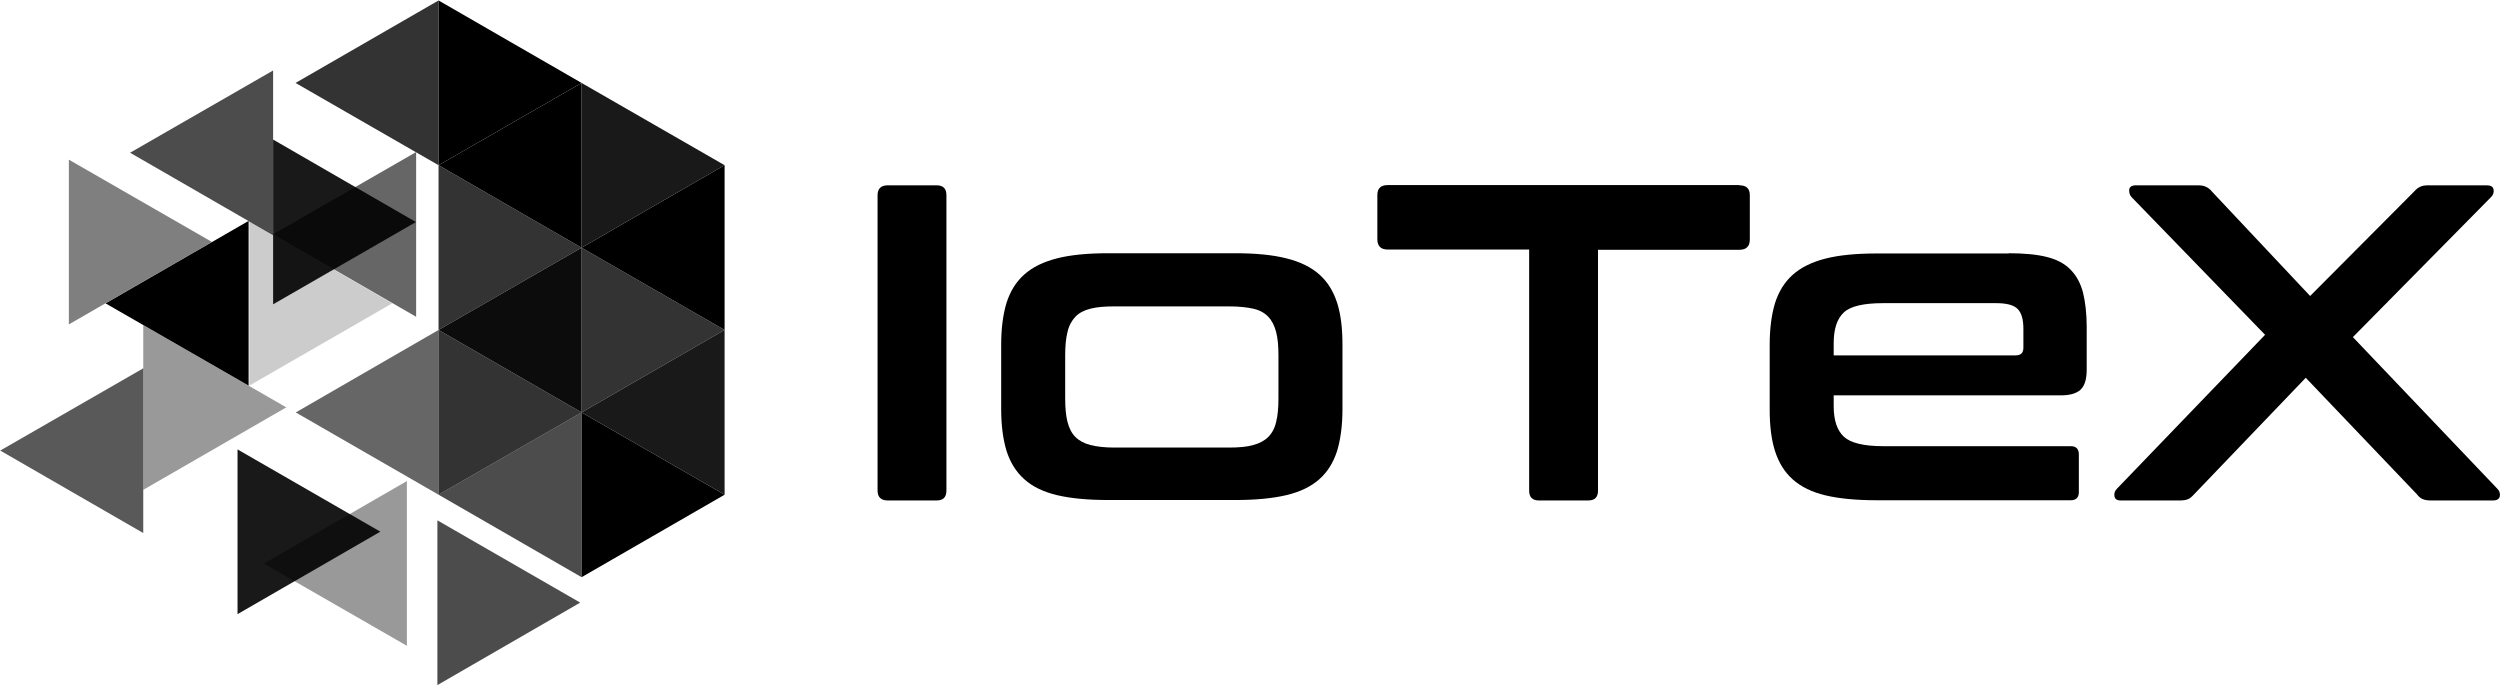 <?xml version="1.0" encoding="UTF-8"?>
<svg width="3643px" height="999px" viewBox="0 0 3643 999" version="1.1" xmlns="http://www.w3.org/2000/svg" xmlns:xlink="http://www.w3.org/1999/xlink">
    <!-- Generator: Sketch 55.2 (78181) - https://sketchapp.com -->
    <title>Group</title>
    <desc>Created with Sketch.</desc>
    <g id="Page-1" stroke="none" stroke-width="1" fill="none" fill-rule="evenodd">
        <g id="Artboard" transform="translate(-1424, -693)" fill="#000000" fill-rule="nonzero">
            <g id="Group" transform="translate(1424, 693)">
                <g transform="translate(1276.094, 269.36)" id="Shape">
                    <path d="M88.552,0.673 C98.316,0.673 103.03,5.387 103.03,15.152 L103.03,445.455 C103.03,455.219 98.316,459.933 88.552,459.933 L17.845,459.933 C7.744,459.933 2.694,455.219 2.694,445.455 L2.694,15.152 C2.694,5.387 7.744,0.673 17.845,0.673 L88.552,0.673 Z"></path>
                    <path d="M524.242,99.663 C553.535,99.663 578.114,102.02 598.316,107.071 C618.519,112.121 634.343,119.865 646.465,130.64 C658.586,141.414 667.003,155.219 672.391,172.054 C677.778,188.889 680.135,209.091 680.135,232.66 L680.135,326.936 C680.135,350.505 677.441,370.707 672.391,387.542 C667.003,404.377 658.586,418.182 646.465,428.956 C634.343,439.731 618.182,447.475 598.316,452.189 C578.114,456.902 553.535,459.259 524.242,459.259 L338.721,459.259 C309.091,459.259 284.175,456.902 264.31,452.189 C244.444,447.475 228.283,439.731 216.498,428.956 C204.377,418.182 195.96,404.377 190.572,387.542 C185.522,370.707 182.828,350.505 182.828,326.936 L182.828,232.66 C182.828,209.091 185.522,188.889 190.572,172.054 C195.96,155.219 204.377,141.414 216.498,130.64 C228.62,119.865 244.444,112.121 264.31,107.071 C284.175,102.02 309.091,99.663 338.721,99.663 L524.242,99.663 Z M276.094,310.774 C276.094,324.916 277.104,336.364 279.461,345.455 C281.818,354.545 285.522,361.953 290.909,367.34 C296.296,372.727 303.704,376.768 312.795,379.125 C321.886,381.481 333.67,382.828 347.475,382.828 L514.815,382.828 C529.293,382.828 541.077,381.818 550.168,379.125 C559.259,376.768 566.667,372.727 572.054,367.34 C577.441,361.953 581.481,354.545 583.502,345.455 C585.859,336.364 586.869,324.579 586.869,310.774 L586.869,248.485 C586.869,235.017 585.859,223.569 583.502,214.478 C581.145,205.387 577.441,197.98 572.054,192.256 C566.667,186.532 559.259,182.492 550.168,180.471 C541.077,178.451 529.293,177.104 514.815,177.104 L347.475,177.104 C333.333,177.104 321.886,178.114 312.795,180.471 C303.704,182.828 296.296,186.532 290.909,192.256 C285.522,197.98 281.481,205.387 279.461,214.478 C277.104,223.569 276.094,235.017 276.094,248.485 L276.094,310.774 Z"></path>
                    <path d="M1258.586,0.673 C1268.687,0.673 1273.737,5.387 1273.737,15.152 L1273.737,79.461 C1273.737,89.562 1268.687,94.613 1258.586,94.613 L1052.525,94.613 L1052.525,445.455 C1052.525,455.219 1047.811,459.933 1038.047,459.933 L966.667,459.933 C956.902,459.933 952.189,455.219 952.189,445.455 L952.189,94.276 L746.128,94.276 C736.027,94.276 730.976,89.226 730.976,79.125 L730.976,14.815 C730.976,5.051 736.027,0.337 746.128,0.337 L1258.586,0.337 L1258.586,0.673 Z"></path>
                    <path d="M1650.842,99.663 C1673.064,99.663 1691.582,101.347 1706.397,105.051 C1721.212,108.754 1732.66,114.815 1741.077,123.569 C1749.495,131.987 1755.556,143.098 1759.259,156.902 C1762.626,170.707 1764.646,187.542 1764.646,207.071 L1764.646,269.36 C1764.646,283.502 1761.616,292.929 1755.556,298.653 C1749.495,304.04 1740.067,306.734 1727.273,306.734 L1395.96,306.734 L1395.96,322.559 C1395.96,343.098 1401.01,357.912 1410.774,367.003 C1420.539,376.094 1439.731,380.808 1468.013,380.808 L1741.414,380.808 C1749.158,380.808 1753.199,384.848 1753.199,392.593 L1753.199,447.811 C1753.199,455.556 1749.158,459.596 1741.414,459.596 L1458.586,459.596 C1428.956,459.596 1404.04,457.239 1384.175,452.525 C1364.31,447.811 1348.485,440.067 1336.364,429.293 C1324.242,418.519 1315.825,404.714 1310.438,387.879 C1305.051,371.044 1302.694,350.842 1302.694,327.273 L1302.694,232.997 C1302.694,209.428 1305.387,189.226 1310.438,172.391 C1315.825,155.556 1324.242,141.751 1336.364,130.976 C1348.485,120.202 1364.31,112.458 1384.175,107.407 C1404.04,102.357 1428.956,100 1458.586,100 L1650.842,100 L1650.842,99.663 Z M1395.623,248.485 L1661.279,248.485 C1668.687,248.485 1672.391,244.781 1672.391,237.374 L1672.391,209.764 C1672.391,196.296 1669.697,186.532 1663.973,180.808 C1658.249,175.084 1647.811,172.391 1632.66,172.391 L1468.013,172.391 C1439.731,172.391 1420.539,176.768 1410.774,185.859 C1401.01,194.949 1395.96,209.764 1395.96,230.64 L1395.96,248.485 L1395.623,248.485 Z"></path>
                    <path d="M2347.475,0.673 C2353.535,0.673 2356.902,2.694 2357.576,7.071 C2358.249,11.111 2356.902,14.815 2353.872,17.845 L2152.525,221.886 L2362.963,442.761 C2365.993,445.791 2367.34,449.495 2366.667,453.535 C2365.993,457.576 2362.626,459.933 2356.566,459.933 L2266.667,459.933 C2261.279,459.933 2257.239,459.259 2254.209,457.912 C2251.178,456.566 2248.148,454.209 2245.791,450.842 L2083.838,281.145 L1921.212,450.842 C1918.182,454.209 1915.152,456.902 1912.458,457.912 C1909.764,459.259 1905.387,459.933 1899.663,459.933 L1814.478,459.933 C1808.754,459.933 1805.724,457.912 1805.051,453.535 C1804.377,449.495 1805.724,445.791 1808.754,442.761 L2024.579,218.519 L1829.966,17.845 C1827.273,14.815 1826.263,11.111 1826.599,7.071 C1826.936,3.03 1830.303,0.673 1836.364,0.673 L1926.263,0.673 C1931.65,0.673 1935.69,1.347 1938.721,3.03 C1941.751,4.377 1944.781,6.734 1947.138,9.764 L2090.236,161.953 L2241.751,9.764 C2244.444,6.734 2247.138,4.377 2250.168,3.03 C2253.199,1.347 2257.239,0.673 2262.626,0.673 L2347.475,0.673 Z"></path>
                </g>
                <g id="Shape">
                    <polygon points="639.057 0.673 639.057 240.741 847.475 120.875"></polygon>
                    <polygon opacity="0.9" points="847.475 120.875 847.475 360.943 1055.892 240.741"></polygon>
                    <polygon opacity="0.8" points="639.057 240.741 639.057 480.808 847.475 360.943"></polygon>
                    <polygon opacity="0.8" points="847.475 360.943 847.475 601.01 1055.892 480.808"></polygon>
                    <polygon opacity="0.8" points="639.057 480.808 639.057 720.875 847.475 601.01"></polygon>
                    <polygon points="847.475 601.01 847.475 841.077 1055.892 720.875"></polygon>
                    <polygon opacity="0.5" points="100.337 232.66 100.337 472.727 308.754 352.525"></polygon>
                    <polygon opacity="0.2" points="363.3 321.886 363.3 561.953 571.38 442.088"></polygon>
                    <polygon opacity="0.4" points="208.754 473.737 208.754 713.805 417.172 593.603"></polygon>
                    <polygon opacity="0.9" points="346.128 654.882 346.128 894.949 554.209 774.747"></polygon>
                    <polygon opacity="0.7" points="637.374 758.249 637.374 998.316 845.455 878.114"></polygon>
                    <polygon opacity="0.9" points="397.98 203.367 397.98 443.434 606.061 323.569"></polygon>
                    <polygon opacity="0.8" points="639.057 0.673 639.057 240.741 430.64 120.875"></polygon>
                    <polygon opacity="0.7" points="397.98 102.694 397.98 342.761 189.562 222.559"></polygon>
                    <polygon opacity="0.6" points="606.397 221.549 606.397 461.616 397.98 341.414"></polygon>
                    <polygon points="362.29 321.886 362.29 561.953 153.872 442.088"></polygon>
                    <polygon opacity="0.6" points="639.057 480.808 639.057 720.875 430.976 601.01"></polygon>
                    <polygon opacity="0.65" points="208.754 536.7 208.754 776.768 0.337 656.566"></polygon>
                    <polygon points="1055.892 240.741 1055.892 480.808 847.475 360.943"></polygon>
                    <polygon opacity="0.95" points="847.475 360.943 847.475 601.01 639.057 480.808"></polygon>
                    <polygon opacity="0.9" points="1055.892 480.808 1055.892 720.875 847.475 601.01"></polygon>
                    <polygon opacity="0.7" points="847.475 601.01 847.475 841.077 639.057 720.875"></polygon>
                    <polygon opacity="0.4" points="592.929 701.01 592.929 941.077 384.512 821.212"></polygon>
                    <polygon points="847.475 120.875 847.475 360.943 639.057 240.741"></polygon>
                </g>
            </g>
        </g>
    </g>
</svg>